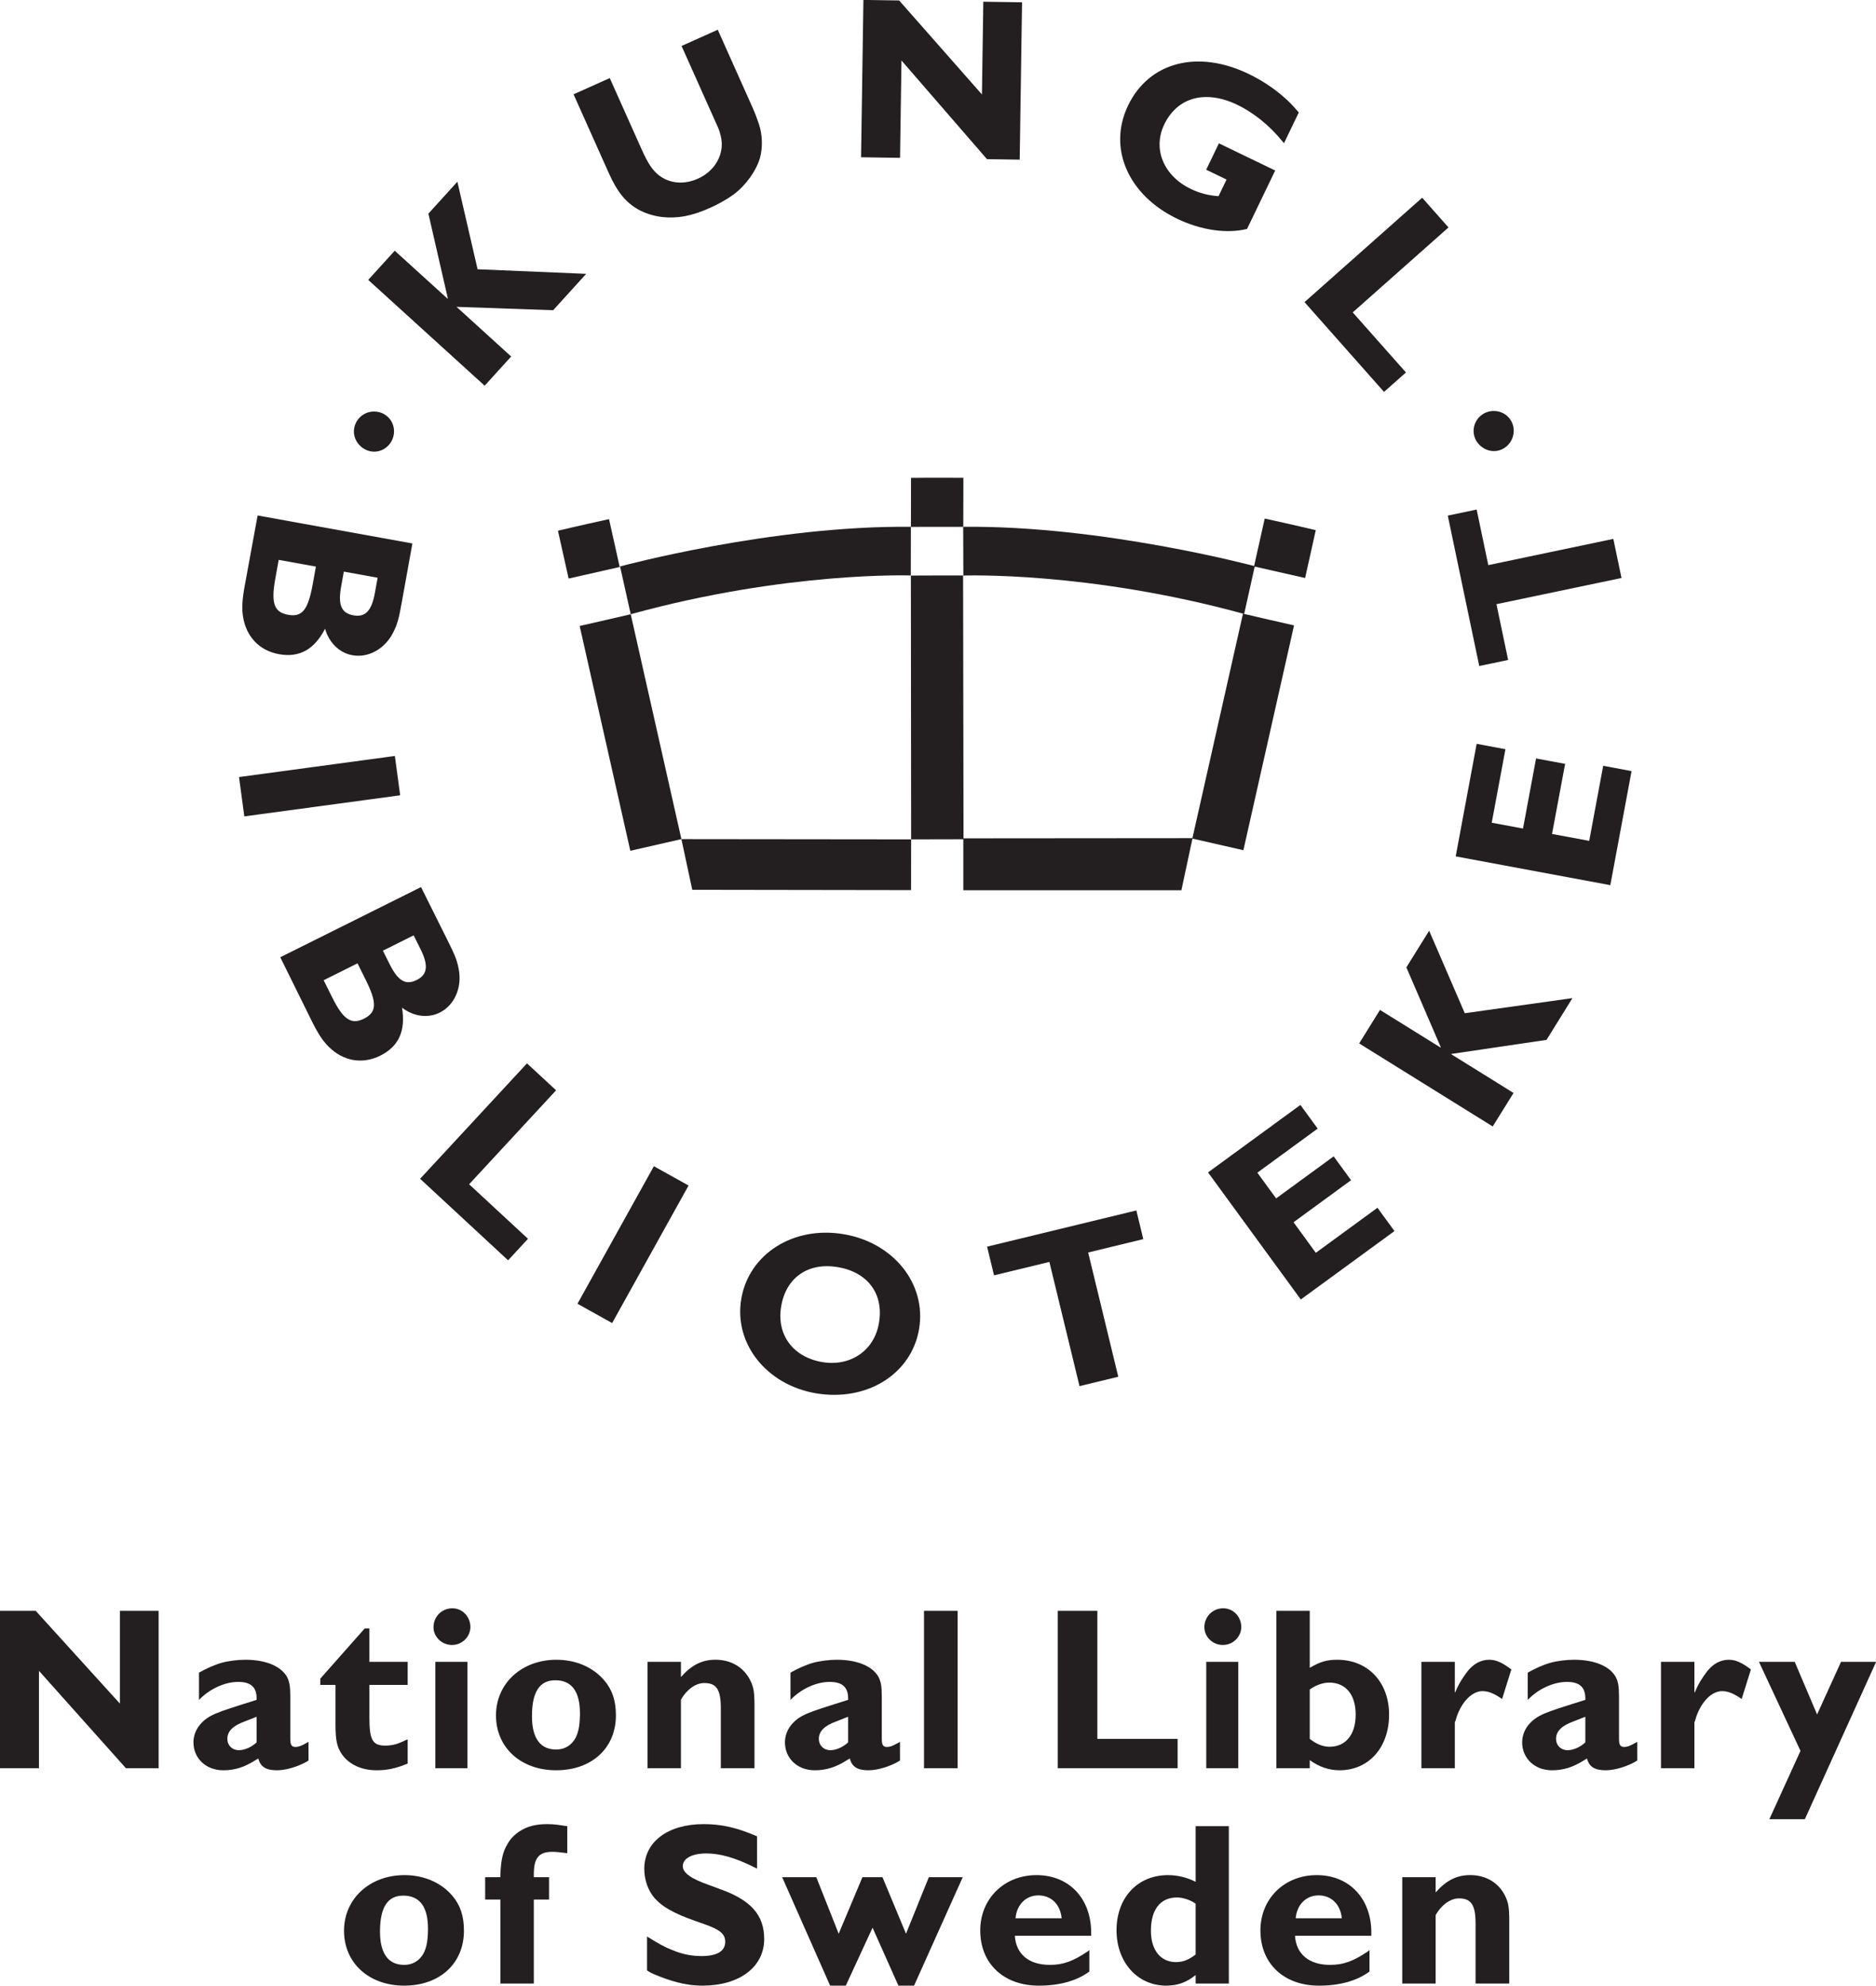 <svg height="88.738" viewBox="0 0 83.887 88.738" width="83.887" xmlns="http://www.w3.org/2000/svg"><g fill="#231f20" transform="matrix(.125 0 0 -.125 0 88.737)"><path d="m56.746 77.742h-11.707l-31.098 34.805v-34.805h-13.941v56.262h12.777l30.113-33.164v33.164h13.855z"/><path d="m110.367 87.148-.488-.254c-2.149-1.23-3.141-1.555-4.133-1.555-1.48 0-1.898.734-1.898 3.047v15.011c0 3.633-.328 5.36-1.149 6.934-2.152 3.875-7.593 6.18-14.93 6.18-2.644 0-6.109-.41-8.418-1.074-2.473-.653-5.945-2.227-8.164-3.543v-9.739c3.793 3.957 9.242 6.438 14.023 6.438 4.535 0 6.594-1.895 6.594-5.938v-.5l-.574-.156-1.812-.586-2.402-.742c-7.246-2.305-9.398-3.047-11.707-4.285-3.879-2.148-6.102-5.605-6.102-9.406 0-5.77 4.531-9.98 10.641-9.98 4.121 0 7.59 1.074 11.711 3.711l.828.5c.82-2.98 2.719-4.211 6.762-4.211 3.219 0 7.922 1.406 11.219 3.469zm-18.562 8.984v-9.152c-1.816-1.738-4.367-2.801-6.348-2.801-2.391 0-4.129 1.727-4.129 4.031 0 2.727 1.98 4.719 6.27 6.27l3.141 1.242z"/><path d="m145.84 107.52h-13.692v-11.719c0-8 1.153-9.98 5.688-9.98 2.473 0 4.371.508 7.344 1.98.168 0 .41.176.66.254v-8.66c-4.211-1.73-7.262-2.394-11.145-2.394-5.355 0-9.808 2.062-12.367 5.695-1.812 2.637-2.308 4.949-2.308 11.043v13.782h-5.442v2.234l15.918 17.98h1.652v-11.964h13.692z"/><path d="m161.68 121.797c-3.633 0-6.602 2.891-6.602 6.348 0 3.796 2.969 6.765 6.758 6.765 3.551 0 6.441-2.969 6.441-6.765-.078-3.457-2.968-6.348-6.597-6.348m5.527-44.055h-11.469v38.028h11.469z"/><path d="m220.328 96.629c0 5.285-1.32 9.16-4.121 12.453-4.051 4.793-10.23 7.43-17.16 7.43-12.461 0-21.621-8.496-21.621-19.883 0-11.543 8.91-19.629 21.527-19.629 12.715 0 21.375 7.91 21.375 19.629m-12.871.176c-.078-4.539-.738-7.176-2.141-9.16-1.57-2.148-3.718-3.223-6.363-3.223-5.687 0-8.656 4.043-8.656 11.887 0 8.738 2.73 12.871 8.34 12.871 5.851 0 8.82-3.965 8.82-11.809z"/><path d="m243.59 110.332c3.789 4.285 7.508 6.191 12.367 6.191 5.609 0 10.152-2.734 12.461-7.433 1.152-2.313 1.48-4.121 1.48-8.914v-22.442h-12.039v21.453c0 6.679-1.57 9.004-5.941 9.004-3.051 0-6.27-2.324-8.328-5.945v-24.512h-11.961v38.036h11.961z"/><path d="m321.957 87.148-.488-.254c-2.153-1.23-3.145-1.555-4.129-1.555-1.481 0-1.902.734-1.902 3.047v15.011c0 3.633-.333 5.36-1.153 6.934-2.148 3.875-7.586 6.18-14.93 6.18-2.636 0-6.109-.41-8.417-1.074-2.473-.653-5.942-2.227-8.161-3.543v-9.739c3.789 3.957 9.231 6.438 14.02 6.438 4.539 0 6.601-1.895 6.601-5.938v-.5l-.582-.156-1.812-.586-2.395-.742c-7.261-2.305-9.398-3.047-11.711-4.285-3.882-2.148-6.101-5.605-6.101-9.406 0-5.77 4.531-9.98 10.637-9.98 4.121 0 7.593 1.074 11.714 3.711l.832.5c.821-2.98 2.719-4.211 6.758-4.211 3.215 0 7.918 1.406 11.219 3.469zm-18.559 8.984v-9.152c-1.82-1.738-4.371-2.801-6.351-2.801-2.399 0-4.129 1.727-4.129 4.031 0 2.727 1.98 4.719 6.27 6.27l3.14 1.242z"/><path d="m330.543 77.742h12.035v56.262h-12.035z"/><path d="m421.27 77.742h-42.891v56.262h14.18v-45.781h28.711z"/><path d="m437.441 121.797c-3.632 0-6.601 2.891-6.601 6.348 0 3.796 2.969 6.765 6.758 6.765 3.554 0 6.445-2.969 6.445-6.765-.078-3.457-2.969-6.348-6.602-6.348m5.528-44.055h-11.465v38.028h11.465z"/><path d="m468.535 134.004h-11.953v-56.262h11.953v2.891c3.301-2.391 6.856-3.633 10.645-3.633 10.476 0 17.734 8.176 17.734 19.883 0 11.633-7.578 19.629-18.555 19.629-3.711 0-6.015-.664-9.824-2.879zm0-28.137c1.992 1.496 4.707 2.481 6.934 2.481 5.937 0 9.492-4.285 9.492-11.465 0-7.098-3.555-11.473-9.316-11.473-2.317 0-4.551.828-7.11 2.812z"/><path d="m520.43 104.883h.156c1.16 2.89 2.734 5.359 4.461 7.586 2.141 2.648 4.777 4.043 7.668 4.043 2.39 0 4.551-.907 7.93-3.457l-3.301-10.567c-2.727 1.895-4.875 2.805-7.012 2.805-3.711 0-7.344-3.711-9.238-9.16l-.41-1.398-.254-.574v-16.418h-11.953v38.028h11.953z"/><path d="m585.684 87.148-.508-.254c-2.129-1.23-3.125-1.555-4.121-1.555-1.485 0-1.895.734-1.895 3.047v15.011c0 3.633-.332 5.36-1.152 6.934-2.149 3.875-7.59 6.18-14.922 6.18-2.648 0-6.113-.41-8.43-1.074-2.468-.653-5.937-2.227-8.152-3.543v-9.739c3.789 3.957 9.226 6.438 14.023 6.438 4.532 0 6.59-1.895 6.59-5.938v-.5l-.574-.156-1.816-.586-2.403-.742c-7.258-2.305-9.394-3.047-11.699-4.285-3.887-2.148-6.105-5.605-6.105-9.406 0-5.77 4.531-9.98 10.636-9.98 4.121 0 7.598 1.074 11.719 3.711l.82.5c.821-2.98 2.723-4.211 6.766-4.211 3.215 0 7.922 1.406 11.223 3.469zm-18.567 8.984v-9.152c-1.816-1.738-4.363-2.801-6.347-2.801-2.403 0-4.129 1.727-4.129 4.031 0 2.727 1.972 4.719 6.269 6.27l3.145 1.242z"/><path d="m606.133 104.883h.164c1.164 2.89 2.726 5.359 4.465 7.586 2.129 2.648 4.773 4.043 7.664 4.043 2.394 0 4.543-.907 7.922-3.457l-3.301-10.567c-2.715 1.895-4.863 2.805-7.012 2.805-3.711 0-7.344-3.711-9.238-9.16l-.41-1.398-.254-.574v-16.418h-11.953v38.028h11.953z"/><path d="m645.645 59.512h-12.696l11.133 24.422-14.855 31.836h12.793l8-18.809 8.574 18.809h12.547z"/><path d="m165.965 19.637c0 5.285-1.317 9.16-4.113 12.453-4.055 4.793-10.235 7.43-17.164 7.43-12.461 0-21.622-8.496-21.622-19.883 0-11.543 8.911-19.629 21.532-19.629 12.711 0 21.367 7.91 21.367 19.629m-12.863.168c-.086-4.531-.743-7.168-2.145-9.152-1.566-2.148-3.723-3.223-6.359-3.223-5.692 0-8.66 4.043-8.66 11.887 0 8.738 2.73 12.871 8.328 12.871 5.859 0 8.836-3.965 8.836-11.809z"/><path d="m196.406 38.777v-7.996h-5.441v-30.031h-11.973v30.031h-5.437v7.996h5.437v.996c.254 5.352.914 8.164 2.567 10.891.988 1.805 2.48 3.301 4.207 4.441 2.718 1.828 5.937 2.648 9.898 2.648 1.324 0 2.641-.078 3.871-.246l2.813-.418.578-.078v-9.648l-.66.078c-1.899.254-3.391.41-4.621.41-4.868 0-6.68-2.141-6.68-8v-1.074z"/><path d="m270.816 41.836-.992.496c-6.773 3.379-12.211 4.941-17.164 4.941-5.105 0-8.406-1.816-8.406-4.531 0-2.391 2.879-4.461 9.148-6.68l4.457-1.648c10.801-3.879 15.516-9.238 15.516-17.746 0-9.98-8.836-16.66-22.031-16.66-4.781 0-9.153.91-14.852 3.059-3.301 1.316-3.539 1.395-5.027 2.383v12.129c4.117-2.559 6.269-3.801 9.066-4.863 3.551-1.484 6.934-2.141 10.403-2.141 5.531 0 8.5 1.73 8.5 5.109 0 2.812-1.899 4.363-7.59 6.348l-3.059 1.074c-4.371 1.562-6.68 2.559-9.324 4.043-2.137 1.152-3.879 2.566-5.277 4.121-2.309 2.645-3.711 6.524-3.711 10.477 0 9.66 8.41 16.008 21.281 16.008 6.269 0 11.879-1.23 19.062-4.375z"/><path d="m326.988.008h-5.605l-9.246 20.715-9.571-20.715h-5.609l-17.156 38.769h12.211l8.008-20.215 8.492 20.215h7.176l8.414-20.215 8.168 20.215h12.128z"/><path d="m389.688 12.715-.5-.41c-5.36-3.633-8.907-4.875-13.614-4.875-7.504 0-12.121 3.801-12.531 10.391h27.297v1.086c0 12.285-7.918 20.613-19.547 20.613-11.551 0-20.133-8.406-20.133-19.793 0-11.887 8.422-19.727 20.949-19.727 7.512 0 13.625 1.746 18.079 5.047zm-26.407 11.375c.418 4.875 3.711 8.176 8.168 8.176 4.625 0 7.848-3.223 8.336-8.176z"/><path d="m439.59 57.012h-11.875v-19.883c-3.137 1.57-6.438 2.391-9.902 2.391-10.899 0-18.399-8.086-18.399-19.707 0-11.473 7.5-19.805 17.734-19.805 4.043 0 7.188 1.074 10.567 3.789v-3.047h11.875zm-11.875-45.859c-2.402-1.906-4.551-2.734-7.012-2.734-5.527 0-8.992 4.297-8.992 11.219 0 7.59 3.375 11.887 9.324 11.887 2.129 0 4.942-.918 6.68-2.238z"/><path d="m489.902 12.715-.488-.41c-5.371-3.633-8.906-4.875-13.613-4.875-7.5 0-12.129 3.801-12.539 10.391h27.304v1.086c0 12.285-7.921 20.613-19.55 20.613-11.543 0-20.129-8.406-20.129-19.793 0-11.887 8.418-19.727 20.949-19.727 7.508 0 13.625 1.746 18.066 5.047zm-26.398 11.375c.422 4.875 3.711 8.176 8.176 8.176 4.617 0 7.832-3.223 8.328-8.176z"/><path d="m513.574 33.34c3.797 4.285 7.52 6.191 12.383 6.191 5.606 0 10.145-2.734 12.461-7.434 1.152-2.312 1.484-4.121 1.484-8.914v-22.434h-12.05v21.445c0 6.68-1.575 9.004-5.938 9.004-3.047 0-6.269-2.324-8.34-5.945v-24.504h-11.953v38.027h11.953z"/><path d="m170.844 613.633 38.851-1.641-11.808-13-34.571 1.203 19.539-17.754-9.48-10.441-41.652 37.824 9.484 10.438 18.867-17.129.121.117-6.949 30.273 10.367 11.407z"/><path d="m269.262 671.328c.91-2.031 1.672-4.133 2.218-5.781 1.313-3.945 1.379-8.332.411-12.024-1.34-4.668-5.118-9.968-9.539-13.222-2.403-1.699-5.2-3.321-8.364-4.727-6.625-2.969-11.726-3.886-17.347-3.242-3.09.422-5.93 1.32-8.34 2.688-4.469 2.519-7.52 6.308-10.449 12.851l-12.672 28.309 12.949 5.8 11.391-25.457c2.261-5.039 3.894-7.472 6.14-9.269 3.86-2.969 8.973-3.484 14.012-1.231 6.176 2.766 9.582 8.887 8.246 14.895-.277 1.238-.598 2.352-1.066 3.406l-1.653 3.692-11.386 25.449 12.949 5.801z"/><path d="m364.773 652.82-11.707.176-30.582 35.274-.515-34.805-13.942.207.84 56.25 12.778-.188 29.621-33.613.492 33.164 13.855-.215z"/><path d="m459.316 658.691-.644.77c-4.531 5.578-10.207 10.137-16.004 12.941-11.379 5.477-21.438 2.821-26.176-6.984-4.226-8.77-.242-18.379 9.485-23.066 3.125-1.512 6.375-2.352 9.921-2.598l2.872 5.949-7.286 3.516 4.551 9.433 20.137-9.718-10.07-20.879c-7.098-1.797-16.454-.489-25 3.633-17.606 8.488-24.891 25.292-17.547 40.519 7.488 15.535 24.883 20.059 43.164 11.238 4.375-2.109 8.769-4.968 12.246-8.007 2.207-1.895 3.183-2.911 5.644-5.75z"/><path d="m495.098 569.785-28.438 32.098 42.09 37.324 9.414-10.625-34.258-30.371 19.043-21.473z"/><path d="m113.008 507.332-1.113-6.172c-1.692-9.324-3.762-11.98-8.868-11.055-4.953.899-6.133 4.122-4.562 12.805l1.23 6.824zm34.515 8.273-55.367 10-4.66-25.402c-.879-4.871-1.004-7.871-.582-10.633 1.113-7.316 5.914-12.297 12.891-13.554 7.308-1.309 12.633 1.668 16.48 9.101 1.438-5.051 5.149-8.644 9.778-9.472 5.761-1.047 11.734 2.312 14.656 8.25 1.449 2.921 1.945 4.757 2.996 10.605zm-12.437-12.257-.981-5.438c-1.16-6.418-3.425-8.769-7.652-8.008-4.379.789-5.617 3.7-4.398 10.43l.941 5.203z"/><path d="m87.402 418.027-1.898 14.063 55.75 7.539 1.898-14.063z"/><path d="m127.895 365.488 2.796-5.617c4.231-8.484 4.153-11.844-.496-14.168-4.511-2.238-7.382-.363-11.324 7.539l-3.09 6.211zm22.718 27.266-50.351-25.09 11.441-23.152c2.207-4.426 3.91-6.895 5.899-8.86 5.257-5.214 12.089-6.328 18.441-3.164 6.641 3.313 9.117 8.887 7.77 17.149 4.16-3.184 9.292-3.856 13.5-1.758 5.242 2.617 8.007 8.887 6.808 15.383-.586 3.211-1.289 4.98-3.937 10.293zm-2.64-17.258 2.472-4.949c2.899-5.832 2.489-9.082-1.355-10.996-3.977-1.985-6.707-.403-9.754 5.73l-2.363 4.727z"/><path d="m181.758 259.316-31.469 29.149 38.231 41.269 10.41-9.636-31.114-33.594 21.059-19.492z"/><path d="m218.98 236.883-12.402 6.906 27.336 49.168 12.402-6.902z"/><path d="m328.777 234.754c2.723 16.105-9.101 30.898-26.992 33.906-17.976 3.039-33.91-7.078-36.621-23.191-2.687-15.938 9.047-30.715 26.774-33.703 18.14-3.055 34.132 6.875 36.839 22.988m-14.367 2.09c-1.652-9.766-10.164-15.606-20.254-13.914-10.488 1.777-16.418 9.804-14.718 19.89 1.757 10.41 9.699 15.84 20.277 14.063 10.746-1.817 16.531-9.637 14.695-20.039"/><path d="m408.984 266.895-19.718-4.786 10.773-44.414-13.867-3.359-10.781 44.402-19.797-4.793-2.489 10.254 53.399 12.949z"/><path d="m498.836 269.773-33.504-24.46-33.184 45.429 33.047 24.129 6.172-8.465-21.582-15.761 6.719-9.192 20.586 15.031 6.219-8.527-20.575-15.027 7.969-10.93 22.051 16.105z"/><path d="m523.992 347.656 38.508 5.399-9.258-14.93-34.219-5.051 22.411-13.926-7.45-11.98-47.773 29.687 7.441 11.981 21.661-13.445.078.136-12.297 28.524 8.156 13.097z"/><path d="m583.652 434.219-7.597-40.781-55.313 10.292 7.5 40.235 10.293-1.926-4.902-26.277 11.191-2.082 4.668 25.058 10.391-1.933-4.68-25.059 13.301-2.469 5 26.836z"/><path d="m528.242 527.723 4.16-19.864 44.727 9.375 2.93-13.972-44.739-9.367 4.18-19.942-10.332-2.168-11.258 53.781z"/><path d="m325.859 521.531.039 17.52s8.129.109 18.731.019l-.039-17.527z"/><path d="m325.938 409.813-.094 94.316s18.683.07 18.683.039l.149-94.316z"/><path d="m247.641 391.785-3.887 18.117 82.18-.089-.02-18.145z"/><path d="m422.617 391.621 3.985 18.621-81.997-.066v-18.555z"/><path d="m221.816 507.391s54.469 14.738 104.028 14.16l-.028-17.391s-44.324 1.531-100.191-13.859z"/><path d="m448.875 507.48s-54.773 14.649-104.316 14.071l.058-17.422s44.582 1.633 100.449-13.738z"/><path d="m203.414 503.055-3.82 17.101s7.902 1.895 18.273 4.141l3.817-17.109z"/><path d="m225.484 405.73-18.121 80.372s18.25 4.152 18.262 4.199l18.129-80.399z"/><path d="m466.875 503.25 3.809 17.102s-7.891 1.902-18.262 4.148l-3.828-17.109z"/><path d="m444.793 405.938 18.117 80.371s-18.242 4.148-18.262 4.199l-18.117-80.41z"/><path d="m133.867 548.418c-3.883 0-7.262 3.301-7.262 7.187 0 3.954 3.223 7.168 7.184 7.168 4.039 0 7.168-3.136 7.168-7.089 0-3.965-3.207-7.266-7.09-7.266"/><path d="m534.414 548.621c-3.887 0-7.266 3.301-7.266 7.18 0 3.965 3.223 7.176 7.188 7.176 4.031 0 7.168-3.133 7.168-7.09 0-3.965-3.211-7.266-7.09-7.266"/></g></svg>